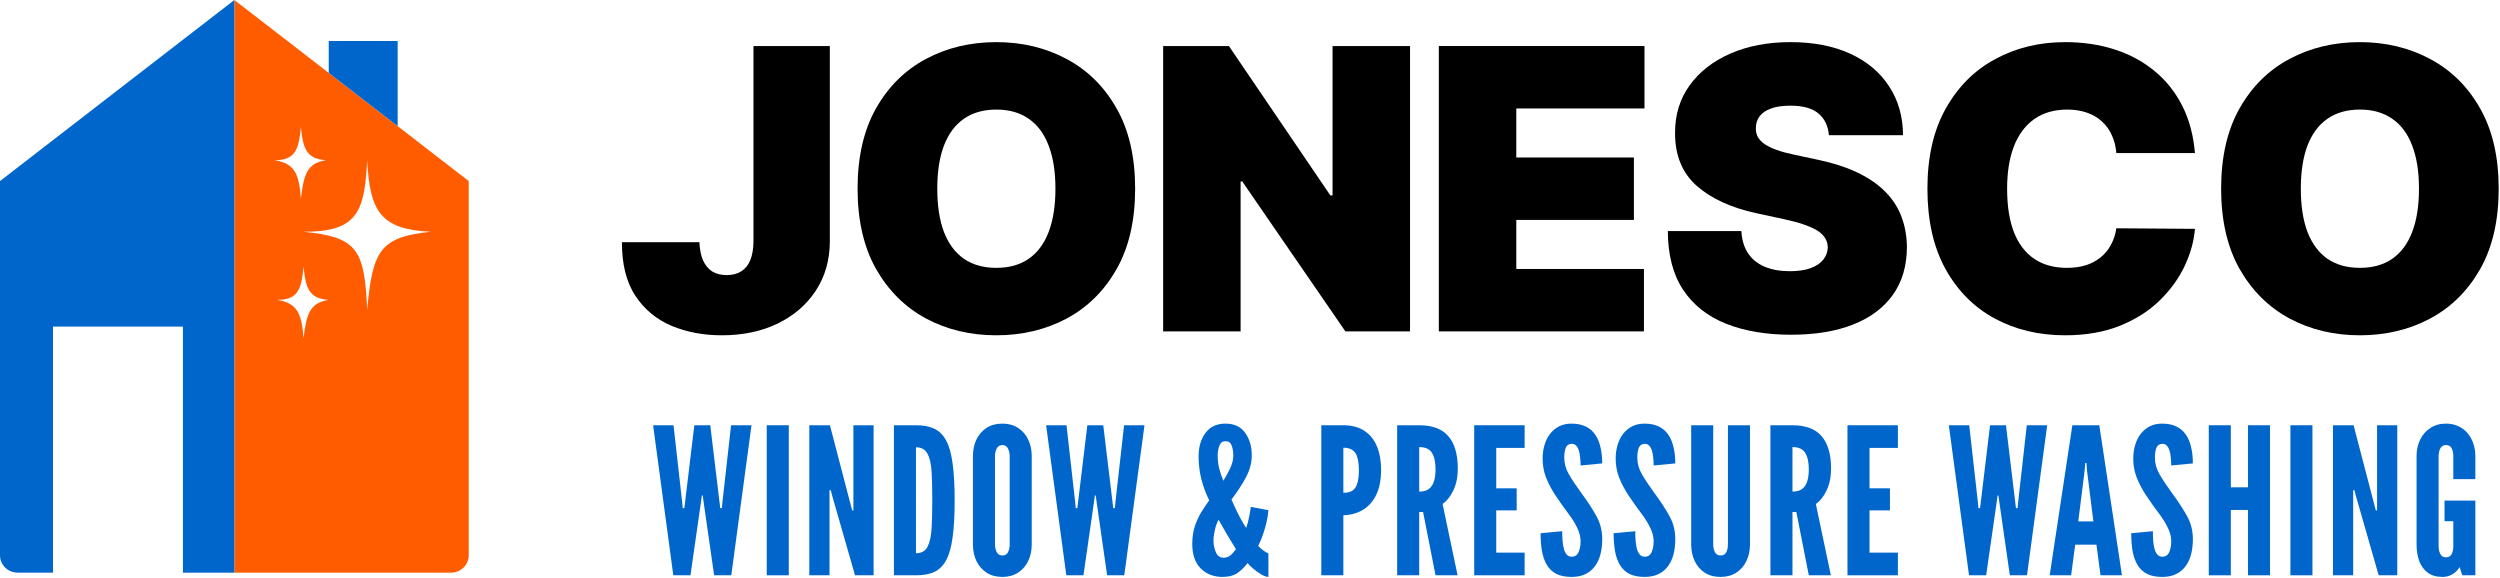 <svg width="943" height="218" viewBox="0 0 943 218" fill="none" xmlns="http://www.w3.org/2000/svg">
<path d="M284.211 17.364H313.012V91.153C312.977 98.161 311.207 104.328 307.704 109.653C304.235 114.944 299.435 119.079 293.303 122.057C287.206 125 280.181 126.472 272.228 126.472C265.325 126.472 259.018 125.28 253.307 122.898C247.596 120.48 243.041 116.696 239.642 111.545C236.244 106.36 234.562 99.633 234.597 91.364H263.819C263.924 94.062 264.379 96.339 265.185 98.196C266.026 100.053 267.182 101.455 268.654 102.401C270.16 103.312 271.982 103.767 274.12 103.767C276.292 103.767 278.114 103.294 279.586 102.348C281.092 101.402 282.231 100 283.002 98.144C283.773 96.251 284.176 93.921 284.211 91.153V17.364Z" fill="black"/>
<path d="M428.173 71.182C428.173 83.165 425.843 93.273 421.183 101.507C416.523 109.706 410.234 115.925 402.315 120.165C394.397 124.369 385.567 126.472 375.827 126.472C366.016 126.472 357.151 124.352 349.233 120.112C341.349 115.838 335.078 109.601 330.418 101.402C325.793 93.168 323.48 83.095 323.48 71.182C323.48 59.199 325.793 49.108 330.418 40.909C335.078 32.675 341.349 26.456 349.233 22.251C357.151 18.012 366.016 15.892 375.827 15.892C385.567 15.892 394.397 18.012 402.315 22.251C410.234 26.456 416.523 32.675 421.183 40.909C425.843 49.108 428.173 59.199 428.173 71.182ZM398.111 71.182C398.111 64.735 397.252 59.304 395.535 54.889C393.854 50.439 391.348 47.076 388.02 44.798C384.726 42.486 380.662 41.33 375.827 41.33C370.991 41.33 366.909 42.486 363.581 44.798C360.287 47.076 357.782 50.439 356.065 54.889C354.383 59.304 353.543 64.735 353.543 71.182C353.543 77.629 354.383 83.077 356.065 87.527C357.782 91.942 360.287 95.305 363.581 97.618C366.909 99.895 370.991 101.034 375.827 101.034C380.662 101.034 384.726 99.895 388.02 97.618C391.348 95.305 393.854 91.942 395.535 87.527C397.252 83.077 398.111 77.629 398.111 71.182Z" fill="black"/>
<path d="M531.864 17.364V125H507.478L468.586 68.449H467.955V125H438.733V17.364H463.54L501.802 73.705H502.643V17.364H531.864Z" fill="black"/>
<path d="M542.727 125V17.364H620.3V40.909H571.948V59.409H616.306V82.955H571.948V101.455H620.09V125H542.727Z" fill="black"/>
<path d="M689.856 51C689.575 47.496 688.261 44.763 685.914 42.801C683.601 40.839 680.08 39.858 675.35 39.858C672.337 39.858 669.867 40.226 667.94 40.962C666.047 41.662 664.646 42.626 663.735 43.852C662.824 45.079 662.351 46.48 662.316 48.057C662.246 49.353 662.474 50.527 662.999 51.578C663.56 52.594 664.436 53.523 665.627 54.364C666.818 55.169 668.342 55.905 670.199 56.571C672.056 57.237 674.264 57.832 676.822 58.358L685.651 60.25C691.608 61.511 696.706 63.176 700.945 65.243C705.185 67.31 708.654 69.745 711.351 72.548C714.049 75.316 716.029 78.435 717.29 81.903C718.587 85.372 719.252 89.156 719.288 93.256C719.252 100.333 717.483 106.325 713.979 111.23C710.476 116.135 705.465 119.867 698.948 122.425C692.466 124.982 684.67 126.261 675.56 126.261C666.205 126.261 658.041 124.877 651.069 122.109C644.131 119.341 638.735 115.084 634.881 109.338C631.062 103.557 629.135 96.164 629.1 87.159H656.85C657.025 90.453 657.849 93.221 659.32 95.463C660.792 97.706 662.859 99.405 665.522 100.561C668.22 101.717 671.426 102.295 675.14 102.295C678.258 102.295 680.868 101.91 682.971 101.139C685.073 100.368 686.667 99.3 687.753 97.933C688.84 96.567 689.4 95.008 689.435 93.256C689.4 91.609 688.857 90.172 687.806 88.946C686.79 87.685 685.108 86.563 682.761 85.582C680.413 84.566 677.242 83.62 673.248 82.744L662.526 80.432C652.996 78.365 645.48 74.913 639.979 70.078C634.513 65.208 631.798 58.568 631.833 50.159C631.798 43.327 633.62 37.353 637.299 32.237C641.013 27.087 646.146 23.075 652.698 20.202C659.285 17.329 666.836 15.892 675.35 15.892C684.039 15.892 691.555 17.346 697.897 20.254C704.239 23.162 709.127 27.262 712.56 32.553C716.029 37.808 717.781 43.957 717.816 51H689.856Z" fill="black"/>
<path d="M827.932 57.727H798.29C798.08 55.275 797.519 53.05 796.608 51.053C795.732 49.055 794.506 47.339 792.929 45.902C791.387 44.43 789.513 43.309 787.306 42.538C785.098 41.733 782.593 41.33 779.79 41.33C774.885 41.33 770.733 42.521 767.334 44.903C763.97 47.286 761.413 50.702 759.661 55.152C757.944 59.602 757.085 64.945 757.085 71.182C757.085 77.769 757.961 83.287 759.713 87.737C761.5 92.152 764.075 95.481 767.439 97.723C770.803 99.93 774.85 101.034 779.58 101.034C782.278 101.034 784.695 100.701 786.833 100.036C788.97 99.335 790.827 98.336 792.404 97.04C793.98 95.743 795.259 94.184 796.24 92.362C797.256 90.505 797.94 88.421 798.29 86.108L827.932 86.318C827.582 90.873 826.303 95.516 824.095 100.246C821.888 104.941 818.752 109.286 814.688 113.28C810.658 117.239 805.665 120.428 799.709 122.845C793.752 125.263 786.832 126.472 778.949 126.472C769.068 126.472 760.204 124.352 752.355 120.112C744.542 115.873 738.358 109.636 733.803 101.402C729.283 93.168 727.023 83.095 727.023 71.182C727.023 59.199 729.335 49.108 733.96 40.909C738.585 32.675 744.822 26.456 752.671 22.251C760.519 18.012 769.279 15.892 778.949 15.892C785.746 15.892 792.001 16.82 797.712 18.678C803.423 20.535 808.433 23.25 812.743 26.824C817.053 30.363 820.521 34.725 823.149 39.91C825.777 45.096 827.371 51.035 827.932 57.727Z" fill="black"/>
<path d="M942.502 71.182C942.502 83.165 940.172 93.273 935.512 101.507C930.852 109.706 924.563 115.925 916.644 120.165C908.726 124.369 899.896 126.472 890.156 126.472C880.345 126.472 871.48 124.352 863.562 120.112C855.678 115.838 849.406 109.601 844.746 101.402C840.121 93.168 837.809 83.095 837.809 71.182C837.809 59.199 840.121 49.108 844.746 40.909C849.406 32.675 855.678 26.456 863.562 22.251C871.48 18.012 880.345 15.892 890.156 15.892C899.896 15.892 908.726 18.012 916.644 22.251C924.563 26.456 930.852 32.675 935.512 40.909C940.172 49.108 942.502 59.199 942.502 71.182ZM912.44 71.182C912.44 64.735 911.581 59.304 909.864 54.889C908.183 50.439 905.677 47.076 902.349 44.798C899.055 42.486 894.991 41.33 890.156 41.33C885.32 41.33 881.238 42.486 877.91 44.798C874.616 47.076 872.111 50.439 870.394 54.889C868.712 59.304 867.871 64.735 867.871 71.182C867.871 77.629 868.712 83.077 870.394 87.527C872.111 91.942 874.616 95.305 877.91 97.618C881.238 99.895 885.32 101.034 890.156 101.034C894.991 101.034 899.055 99.895 902.349 97.618C905.677 95.305 908.183 91.942 909.864 87.527C911.581 83.077 912.44 77.629 912.44 71.182Z" fill="black"/>
<path d="M253.973 217L246.35 160.405H254.05L257.361 189.819L257.515 191.667H258.131L258.362 189.819L261.904 160.405H267.91L271.452 189.819L271.683 191.667H272.299L272.453 189.819L275.764 160.405H283.464L275.841 217H269.373L265.523 190.204L265.061 186.893H264.753L264.291 190.204L260.441 217H253.973Z" fill="#0066CC"/>
<path d="M289.217 217V160.405H297.533V217H289.217Z" fill="#0066CC"/>
<path d="M305.27 217V160.405H313.047L320.747 189.896L321.44 192.514H321.902V160.405H329.525V217H322.518L314.048 187.509L313.355 184.891H312.893V217H305.27Z" fill="#0066CC"/>
<path d="M337.189 217V160.405H345.659C348.328 160.405 350.587 160.841 352.435 161.714C354.283 162.587 355.771 164.075 356.901 166.18C358.03 168.285 358.839 171.172 359.326 174.842C359.84 178.513 360.096 183.146 360.096 188.741C360.096 194.362 359.84 199.008 359.326 202.678C358.839 206.323 358.03 209.197 356.901 211.302C355.771 213.381 354.283 214.857 352.435 215.73C350.587 216.577 348.328 217 345.659 217H337.189ZM345.505 208.684C347.558 208.684 349.008 207.875 349.855 206.258C350.702 204.641 351.216 202.332 351.395 199.329C351.575 196.326 351.665 192.758 351.665 188.626C351.665 184.442 351.575 180.874 351.395 177.923C351.216 174.945 350.689 172.674 349.817 171.108C348.97 169.517 347.532 168.721 345.505 168.721V208.684Z" fill="#0066CC"/>
<path d="M378.081 217.616C375.771 217.616 373.782 217.077 372.114 215.999C370.471 214.921 369.2 213.458 368.302 211.61C367.429 209.762 366.993 207.683 366.993 205.373V172.032C366.993 169.696 367.429 167.617 368.302 165.795C369.2 163.947 370.471 162.484 372.114 161.406C373.782 160.328 375.771 159.789 378.081 159.789C380.391 159.789 382.367 160.328 384.01 161.406C385.678 162.484 386.949 163.947 387.822 165.795C388.72 167.643 389.169 169.722 389.169 172.032V205.373C389.169 207.683 388.72 209.762 387.822 211.61C386.949 213.458 385.678 214.921 384.01 215.999C382.367 217.077 380.391 217.616 378.081 217.616ZM378.081 209.531C379.108 209.531 379.826 209.107 380.237 208.26C380.648 207.388 380.853 206.425 380.853 205.373V172.032C380.853 170.98 380.635 170.03 380.199 169.183C379.762 168.31 379.056 167.874 378.081 167.874C377.131 167.874 376.426 168.31 375.964 169.183C375.527 170.03 375.309 170.98 375.309 172.032V205.373C375.309 206.425 375.527 207.388 375.964 208.26C376.4 209.107 377.106 209.531 378.081 209.531Z" fill="#0066CC"/>
<path d="M402.213 217L394.59 160.405H402.29L405.601 189.819L405.755 191.667H406.371L406.602 189.819L410.144 160.405H416.15L419.692 189.819L419.923 191.667H420.539L420.693 189.819L424.004 160.405H431.704L424.081 217H417.613L413.763 190.204L413.301 186.893H412.993L412.531 190.204L408.681 217H402.213Z" fill="#0066CC"/>
<path d="M461.119 217.616C457.808 217.616 455.075 216.551 452.919 214.421C450.788 212.265 449.723 209.172 449.723 205.142C449.723 202.627 450.057 200.381 450.724 198.404C451.417 196.402 452.251 194.606 453.227 193.014C454.228 191.423 455.19 189.999 456.114 188.741C454.779 185.969 453.778 183.248 453.111 180.579C452.444 177.884 452.11 175.061 452.11 172.109C452.11 168.593 452.97 165.667 454.69 163.331C456.409 160.97 458.937 159.789 462.274 159.789C465.534 159.789 467.998 160.944 469.666 163.254C471.334 165.564 472.169 168.4 472.169 171.762C472.169 174.56 471.424 177.345 469.936 180.117C468.447 182.863 466.637 185.635 464.507 188.433C465.739 191.231 466.791 193.451 467.664 195.094C468.537 196.711 469.332 198.058 470.051 199.136C470.564 197.699 470.962 196.184 471.245 194.593C471.553 192.976 471.745 191.847 471.822 191.205L478.444 192.437C478.264 194.619 477.815 196.942 477.097 199.406C476.378 201.87 475.544 204.038 474.594 205.912C475.107 206.477 475.736 207.041 476.481 207.606C477.225 208.145 477.879 208.53 478.444 208.761V217.616C477.725 217.616 476.84 217.308 475.788 216.692C474.735 216.076 473.721 215.357 472.746 214.536C471.796 213.715 471.078 212.996 470.59 212.38C469.409 213.946 468.113 215.216 466.702 216.191C465.29 217.141 463.429 217.616 461.119 217.616ZM461.504 210.378C462.556 210.378 463.442 210.07 464.161 209.454C464.879 208.838 465.559 208.068 466.201 207.144C465.174 205.476 464.122 203.756 463.044 201.985C461.992 200.214 460.862 198.238 459.656 196.056C459.091 197.006 458.629 198.25 458.27 199.79C457.911 201.305 457.731 202.665 457.731 203.872C457.731 205.514 458.039 207.016 458.655 208.376C459.271 209.711 460.221 210.378 461.504 210.378ZM461.427 181.349C462.351 179.912 463.211 178.346 464.007 176.652C464.802 174.958 465.2 173.367 465.2 171.878C465.2 170.364 464.995 169.08 464.584 168.028C464.173 166.95 463.403 166.411 462.274 166.411C461.17 166.411 460.4 166.963 459.964 168.066C459.528 169.17 459.31 170.479 459.31 171.993C459.31 173.585 459.502 175.163 459.887 176.729C460.298 178.295 460.811 179.835 461.427 181.349Z" fill="#0066CC"/>
<path d="M498.398 217V160.405H506.714C509.871 160.405 512.502 161.098 514.607 162.484C516.737 163.87 518.329 165.833 519.381 168.374C520.433 170.915 520.959 173.906 520.959 177.345C520.959 180.784 520.408 183.749 519.304 186.238C518.2 188.728 516.583 190.679 514.453 192.09C512.348 193.476 509.769 194.234 506.714 194.362V217H498.398ZM506.714 185.892C508.177 185.892 509.332 185.61 510.179 185.045C511.026 184.455 511.63 183.531 511.989 182.273C512.374 181.015 512.566 179.398 512.566 177.422C512.566 175.42 512.374 173.79 511.989 172.533C511.63 171.275 511.014 170.351 510.141 169.76C509.294 169.17 508.152 168.875 506.714 168.875V185.892Z" fill="#0066CC"/>
<path d="M527.009 217V160.405H535.325C540.304 160.405 543.974 161.791 546.336 164.563C548.697 167.309 549.878 171.365 549.878 176.729C549.878 179.912 549.313 182.671 548.184 185.007C547.08 187.316 545.733 189.011 544.141 190.089L549.801 217H541.485L536.788 193.13H535.325V217H527.009ZM535.325 185.43C536.865 185.43 538.084 185.096 538.982 184.429C539.881 183.736 540.522 182.761 540.907 181.503C541.292 180.245 541.485 178.757 541.485 177.037C541.485 174.342 541.036 172.276 540.137 170.839C539.265 169.375 537.66 168.644 535.325 168.644V185.43Z" fill="#0066CC"/>
<path d="M556.07 217V160.405H575.089V168.952H564.386V184.198H572.086V192.514H564.386V208.453H575.089V217H556.07Z" fill="#0066CC"/>
<path d="M592.811 217.616C590.526 217.616 588.627 217.244 587.113 216.499C585.598 215.729 584.405 214.626 583.532 213.189C582.66 211.751 582.031 210.019 581.646 207.991C581.286 205.963 581.107 203.679 581.107 201.138L589.269 200.368C589.269 201.6 589.307 202.794 589.384 203.949C589.487 205.078 589.654 206.105 589.885 207.029C590.141 207.927 590.501 208.646 590.963 209.185C591.45 209.724 592.066 209.993 592.811 209.993C594.043 209.993 594.915 209.428 595.429 208.299C595.942 207.144 596.199 205.758 596.199 204.141C596.199 202.524 595.775 200.843 594.928 199.098C594.081 197.352 593.067 195.697 591.887 194.131C589.885 191.462 588.127 188.985 586.612 186.701C585.124 184.416 583.956 182.17 583.109 179.963C582.287 177.756 581.877 175.446 581.877 173.033C581.877 171.134 582.121 169.388 582.608 167.797C583.096 166.18 583.802 164.781 584.726 163.6C585.675 162.394 586.818 161.457 588.152 160.79C589.487 160.123 591.014 159.789 592.734 159.789C594.864 159.789 596.661 160.148 598.124 160.867C599.612 161.586 600.806 162.612 601.704 163.947C602.628 165.282 603.296 166.873 603.706 168.721C604.143 170.543 604.361 172.571 604.361 174.804L596.199 175.574C596.199 174.624 596.147 173.675 596.045 172.725C595.968 171.75 595.814 170.864 595.583 170.068C595.352 169.273 595.018 168.631 594.582 168.143C594.145 167.656 593.581 167.412 592.888 167.412C591.81 167.412 591.065 167.874 590.655 168.798C590.244 169.696 590.039 170.98 590.039 172.648C590.039 174.804 590.616 176.883 591.771 178.885C592.926 180.887 594.479 183.223 596.43 185.892C598.765 189.049 600.665 191.949 602.128 194.593C603.616 197.237 604.361 200.163 604.361 203.371C604.361 205.399 604.143 207.285 603.706 209.031C603.27 210.75 602.577 212.252 601.627 213.535C600.703 214.818 599.51 215.819 598.047 216.538C596.609 217.257 594.864 217.616 592.811 217.616Z" fill="#0066CC"/>
<path d="M620.368 217.616C618.084 217.616 616.185 217.244 614.67 216.499C613.156 215.729 611.962 214.626 611.09 213.189C610.217 211.751 609.588 210.019 609.203 207.991C608.844 205.963 608.664 203.679 608.664 201.138L616.826 200.368C616.826 201.6 616.865 202.794 616.942 203.949C617.044 205.078 617.211 206.105 617.442 207.029C617.699 207.927 618.058 208.646 618.52 209.185C619.008 209.724 619.624 209.993 620.368 209.993C621.6 209.993 622.473 209.428 622.986 208.299C623.5 207.144 623.756 205.758 623.756 204.141C623.756 202.524 623.333 200.843 622.486 199.098C621.639 197.352 620.625 195.697 619.444 194.131C617.442 191.462 615.684 188.985 614.17 186.701C612.681 184.416 611.513 182.17 610.666 179.963C609.845 177.756 609.434 175.446 609.434 173.033C609.434 171.134 609.678 169.388 610.166 167.797C610.653 166.18 611.359 164.781 612.283 163.6C613.233 162.394 614.375 161.457 615.71 160.79C617.044 160.123 618.572 159.789 620.291 159.789C622.422 159.789 624.218 160.148 625.681 160.867C627.17 161.586 628.363 162.612 629.262 163.947C630.186 165.282 630.853 166.873 631.264 168.721C631.7 170.543 631.918 172.571 631.918 174.804L623.756 175.574C623.756 174.624 623.705 173.675 623.602 172.725C623.525 171.75 623.371 170.864 623.14 170.068C622.909 169.273 622.576 168.631 622.139 168.143C621.703 167.656 621.138 167.412 620.445 167.412C619.367 167.412 618.623 167.874 618.212 168.798C617.802 169.696 617.596 170.98 617.596 172.648C617.596 174.804 618.174 176.883 619.329 178.885C620.484 180.887 622.037 183.223 623.987 185.892C626.323 189.049 628.222 191.949 629.685 194.593C631.174 197.237 631.918 200.163 631.918 203.371C631.918 205.399 631.7 207.285 631.264 209.031C630.827 210.75 630.134 212.252 629.185 213.535C628.261 214.818 627.067 215.819 625.604 216.538C624.167 217.257 622.422 217.616 620.368 217.616Z" fill="#0066CC"/>
<path d="M649.004 217.616C646.668 217.616 644.666 217.077 642.998 215.999C641.355 214.921 640.098 213.458 639.225 211.61C638.352 209.762 637.916 207.683 637.916 205.373V160.405H646.232V205.373C646.232 206.477 646.45 207.452 646.886 208.299C647.323 209.12 648.029 209.531 649.004 209.531C650.031 209.531 650.749 209.12 651.16 208.299C651.571 207.452 651.776 206.477 651.776 205.373V160.405H660.092V205.373C660.092 207.683 659.643 209.762 658.744 211.61C657.872 213.458 656.601 214.921 654.933 215.999C653.29 217.077 651.314 217.616 649.004 217.616Z" fill="#0066CC"/>
<path d="M667.805 217V160.405H676.12C681.1 160.405 684.77 161.791 687.131 164.563C689.493 167.309 690.673 171.365 690.673 176.729C690.673 179.912 690.109 182.671 688.979 185.007C687.876 187.316 686.528 189.011 684.937 190.089L690.596 217H682.281L677.583 193.13H676.12V217H667.805ZM676.12 185.43C677.66 185.43 678.88 185.096 679.778 184.429C680.676 183.736 681.318 182.761 681.703 181.503C682.088 180.245 682.281 178.757 682.281 177.037C682.281 174.342 681.831 172.276 680.933 170.839C680.06 169.375 678.456 168.644 676.12 168.644V185.43Z" fill="#0066CC"/>
<path d="M696.866 217V160.405H715.885V168.952H705.182V184.198H712.882V192.514H705.182V208.453H715.885V217H696.866Z" fill="#0066CC"/>
<path d="M742.715 217L735.092 160.405H742.792L746.103 189.819L746.257 191.667H746.873L747.104 189.819L750.646 160.405H756.652L760.194 189.819L760.425 191.667H761.041L761.195 189.819L764.506 160.405H772.206L764.583 217H758.115L754.265 190.204L753.803 186.893H753.495L753.033 190.204L749.183 217H742.715Z" fill="#0066CC"/>
<path d="M773.144 217L781.691 160.405H791.855L800.402 217H792.317L790.777 205.45H782.769L781.229 217H773.144ZM783.924 196.672H789.622L787.235 177.653L787.004 174.65H786.542L786.311 177.653L783.924 196.672Z" fill="#0066CC"/>
<path d="M815.602 217.616C813.318 217.616 811.419 217.244 809.904 216.499C808.39 215.729 807.197 214.626 806.324 213.189C805.451 211.751 804.822 210.019 804.437 207.991C804.078 205.963 803.898 203.679 803.898 201.138L812.06 200.368C812.06 201.6 812.099 202.794 812.176 203.949C812.279 205.078 812.445 206.105 812.676 207.029C812.933 207.927 813.292 208.646 813.754 209.185C814.242 209.724 814.858 209.993 815.602 209.993C816.834 209.993 817.707 209.428 818.22 208.299C818.734 207.144 818.99 205.758 818.99 204.141C818.99 202.524 818.567 200.843 817.72 199.098C816.873 197.352 815.859 195.697 814.678 194.131C812.676 191.462 810.918 188.985 809.404 186.701C807.915 184.416 806.747 182.17 805.9 179.963C805.079 177.756 804.668 175.446 804.668 173.033C804.668 171.134 804.912 169.388 805.4 167.797C805.888 166.18 806.593 164.781 807.517 163.6C808.467 162.394 809.609 161.457 810.944 160.79C812.279 160.123 813.806 159.789 815.525 159.789C817.656 159.789 819.452 160.148 820.915 160.867C822.404 161.586 823.598 162.612 824.496 163.947C825.42 165.282 826.087 166.873 826.498 168.721C826.934 170.543 827.152 172.571 827.152 174.804L818.99 175.574C818.99 174.624 818.939 173.675 818.836 172.725C818.759 171.75 818.605 170.864 818.374 170.068C818.143 169.273 817.81 168.631 817.373 168.143C816.937 167.656 816.372 167.412 815.679 167.412C814.601 167.412 813.857 167.874 813.446 168.798C813.036 169.696 812.83 170.98 812.83 172.648C812.83 174.804 813.408 176.883 814.563 178.885C815.718 180.887 817.271 183.223 819.221 185.892C821.557 189.049 823.456 191.949 824.919 194.593C826.408 197.237 827.152 200.163 827.152 203.371C827.152 205.399 826.934 207.285 826.498 209.031C826.061 210.75 825.368 212.252 824.419 213.535C823.495 214.818 822.301 215.819 820.838 216.538C819.401 217.257 817.656 217.616 815.602 217.616Z" fill="#0066CC"/>
<path d="M833.15 217V160.405H841.466V183.813H847.934V160.405H856.25V217H847.934V192.36H841.466V217H833.15Z" fill="#0066CC"/>
<path d="M863.941 217V160.405H872.257V217H863.941Z" fill="#0066CC"/>
<path d="M879.994 217V160.405H887.771L895.471 189.896L896.164 192.514H896.626V160.405H904.249V217H897.242L888.772 187.509L888.079 184.891H887.617V217H879.994Z" fill="#0066CC"/>
<path d="M921.307 217.616C919.022 217.616 917.161 217.077 915.724 215.999C914.287 214.921 913.222 213.458 912.529 211.61C911.861 209.762 911.528 207.683 911.528 205.373V172.032C911.528 169.748 911.977 167.681 912.875 165.833C913.773 163.985 915.057 162.523 916.725 161.445C918.393 160.341 920.357 159.789 922.616 159.789C924.335 159.789 925.875 160.11 927.236 160.751C928.622 161.367 929.789 162.24 930.739 163.37C931.714 164.499 932.446 165.808 932.934 167.297C933.447 168.76 933.703 170.338 933.703 172.032V180.733H925.388V172.032C925.388 170.903 925.182 169.927 924.772 169.106C924.361 168.285 923.642 167.874 922.616 167.874C921.615 167.874 920.896 168.31 920.46 169.183C920.049 170.03 919.844 170.98 919.844 172.032V206.066C919.844 207.17 920.062 208.145 920.498 208.992C920.934 209.813 921.64 210.224 922.616 210.224C923.642 210.224 924.361 209.813 924.772 208.992C925.182 208.145 925.388 207.17 925.388 206.066V196.595H922.077V188.818H933.703V217H928.776L927.775 213.92C927.056 215.075 926.132 215.986 925.003 216.654C923.899 217.295 922.667 217.616 921.307 217.616Z" fill="#0066CC"/>
<path fill-rule="evenodd" clip-rule="evenodd" d="M176.801 209.449V68.291L88.4 0V216H170.17C173.832 216 176.801 213.067 176.801 209.449ZM138.5 116.98C137.5 94.26 135 89.427 114.5 87.424C135 87.493 137.5 79.759 138.5 60.423C139.5 79.759 143.5 86.526 162.5 87.424C143.5 89.427 140.5 94.26 138.5 116.98ZM113.5 74.925C112.781 65.598 111.244 61.651 103.5 60.423C111.233 60.453 112.687 56.715 113.5 47.855C114.302 56.347 115.754 59.937 123 60.423C115.735 61.552 114.58 65.907 113.5 74.925ZM114.5 127.614C113.781 118.287 112.244 114.341 104.5 113.113C112.233 113.142 113.687 109.405 114.5 100.544C115.302 109.037 116.754 112.626 124 113.113C116.735 114.241 115.58 118.596 114.5 127.614Z" fill="#FF5C00"/>
<path d="M124 27.501L150 47.587V15.468H124V27.501Z" fill="#0066CC"/>
<path fill-rule="evenodd" clip-rule="evenodd" d="M6.63 216C2.968 216 0 213.067 0 209.449V68.291L88.4 0V216H69V123.19H20V216H6.63Z" fill="#0066CC"/>
</svg>
